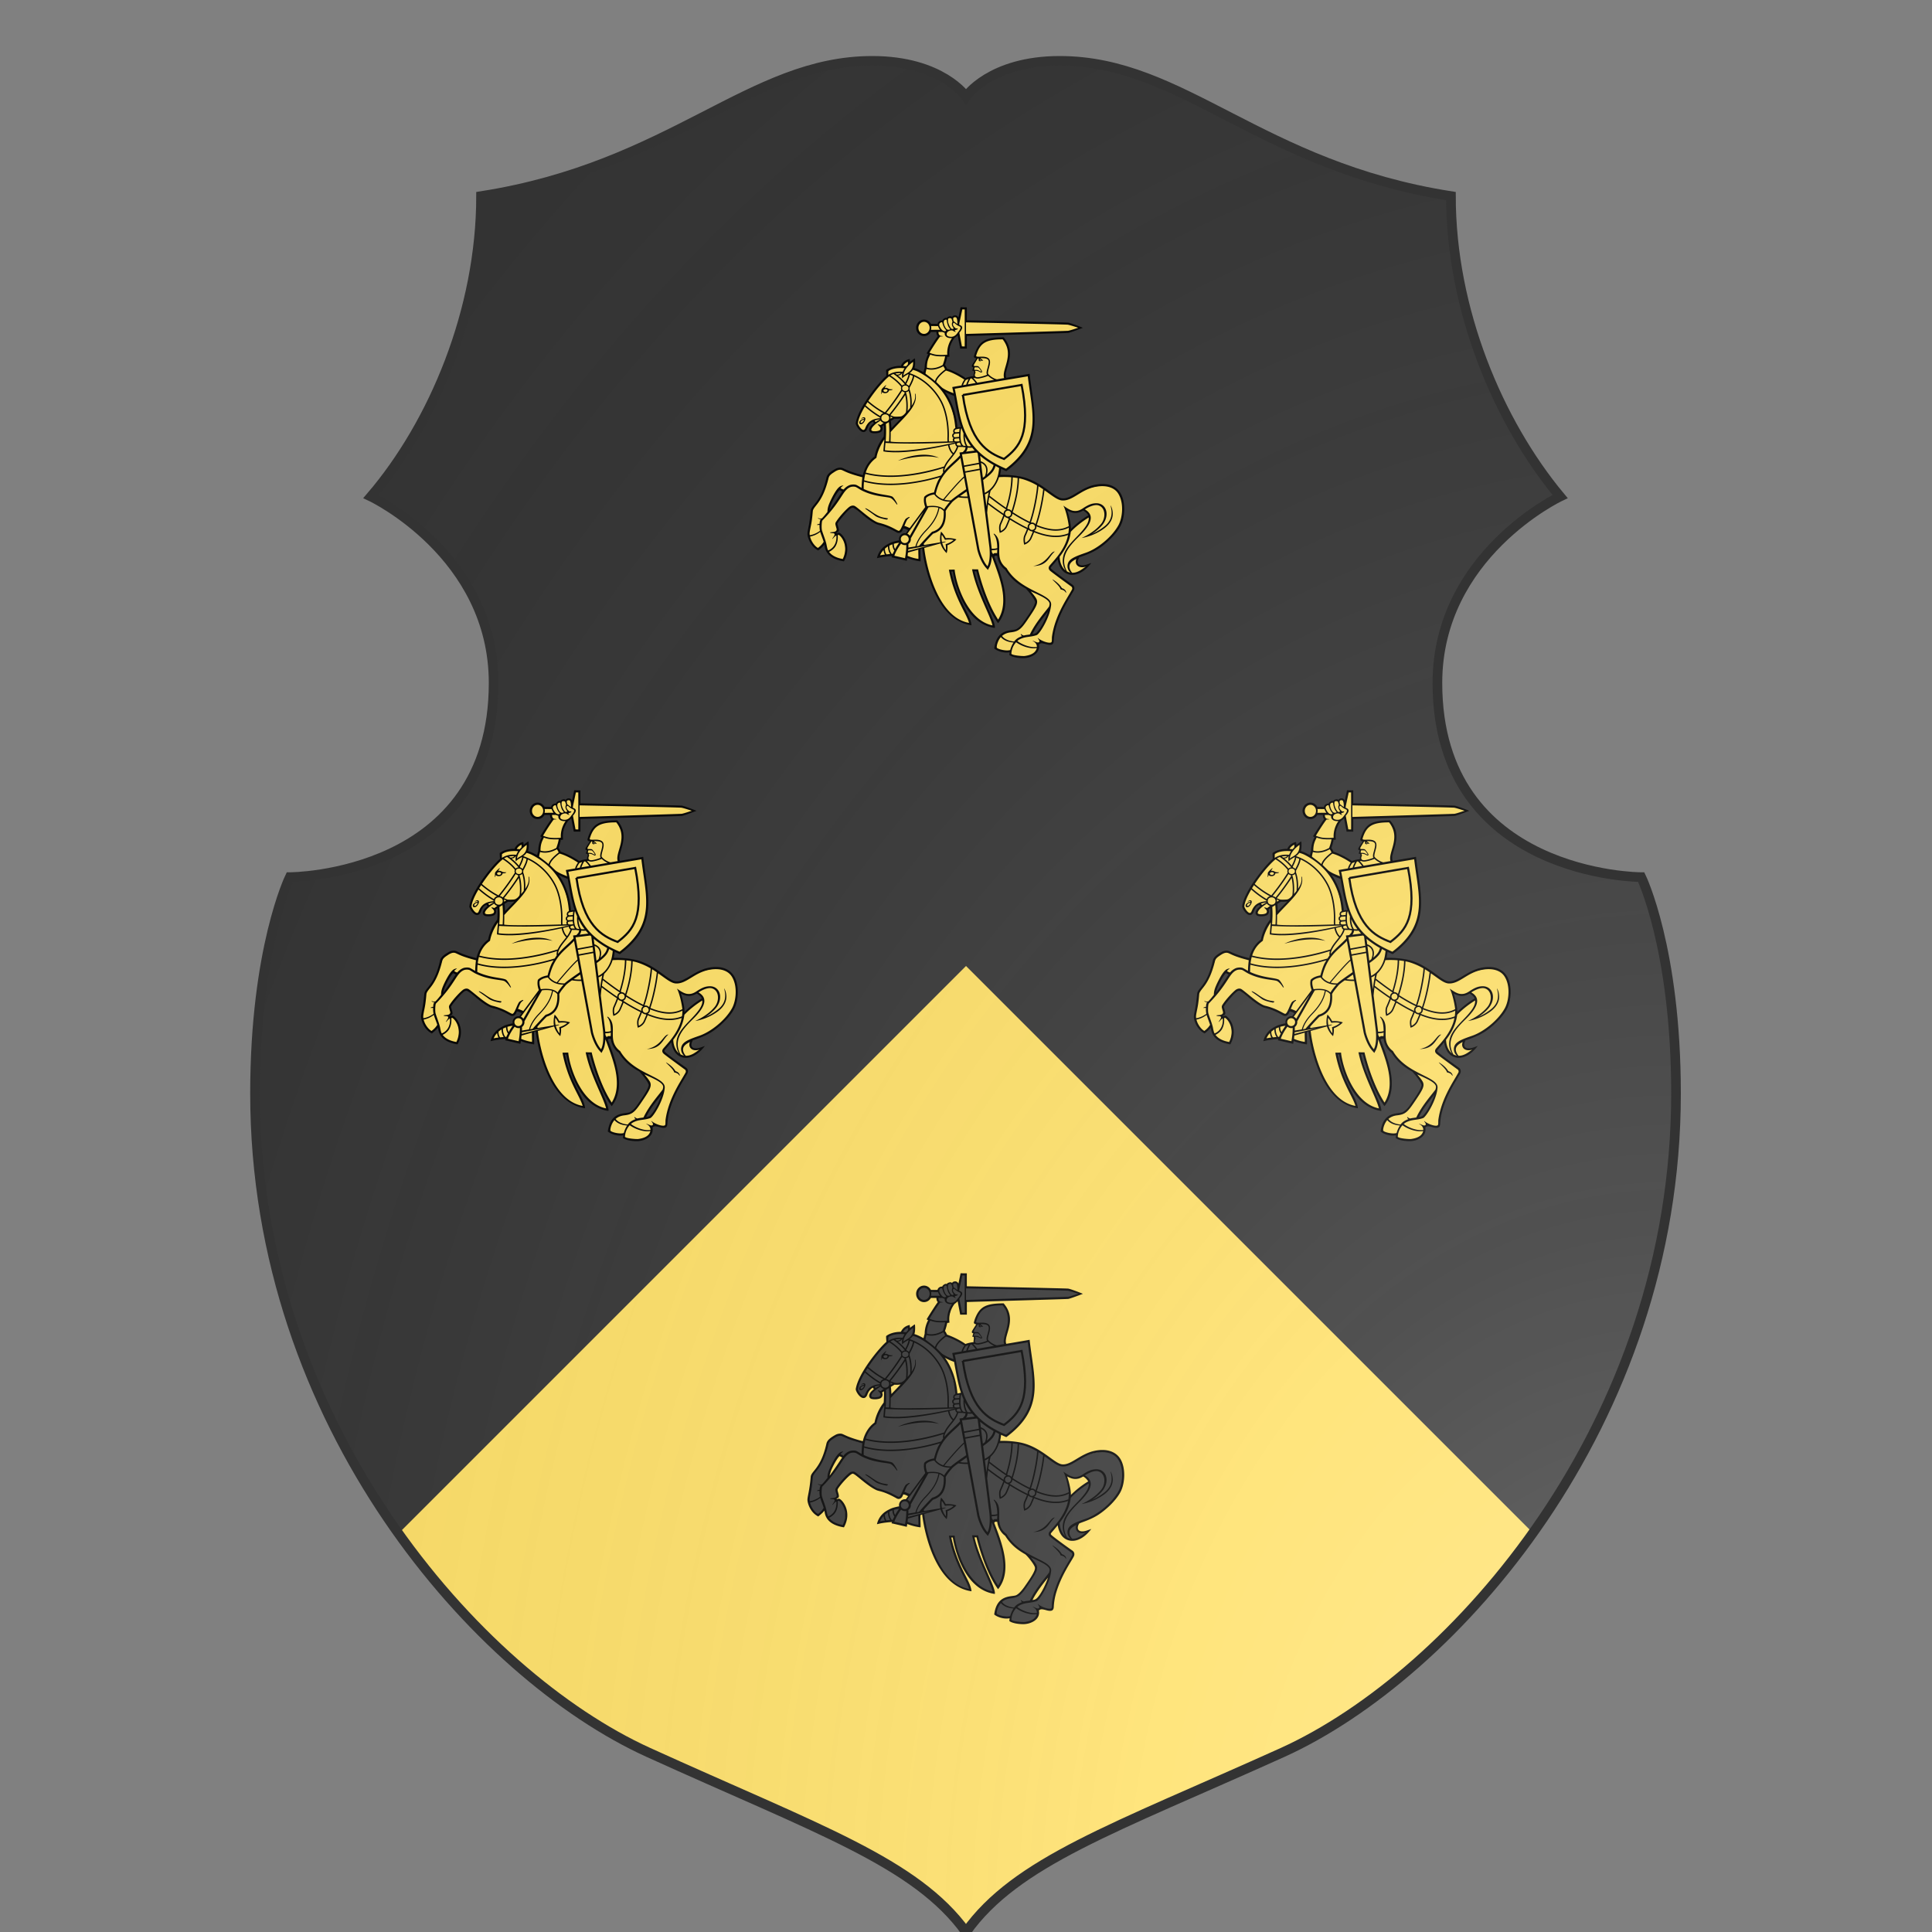 <svg id="coa953713030" width="500" height="500" viewBox="0 0 200 200" xmlns="http://www.w3.org/2000/svg" xmlns:x="http://www.w3.org/1999/xlink"><rect x="0" y="0" width="200" height="200" fill="#808080" stroke="none"/><defs><clipPath id="polish_coa953713030"><path d="m 90.3,6.3 c -12.7,0 -20.7,10.9 -40.5,14 0,11.8 -4.9,23.5 -11.4,31.1 0,0 12.7,6 12.7,19.3 C 51.1,90.8 30,90.8 30,90.8 c 0,0 -3.6,7.4 -3.6,22.4 0,34.3 23.1,60.2 40.7,68.2 17.6,8 27.7,11.4 32.9,18.6 5.2,-7.3 15.3,-10.7 32.8,-18.6 17.6,-8 40.7,-33.9 40.7,-68.2 0,-15 -3.6,-22.4 -3.6,-22.4 0,0 -21.1,0 -21.1,-20.1 0,-13.3 12.7,-19.3 12.7,-19.3 C 155.1,43.7 150.2,32.1 150.2,20.3 130.4,17.2 122.5,6.3 109.7,6.3 102.5,6.3 100,10 100,10 c 0,0 -2.5,-3.7 -9.7,-3.7 z"/></clipPath><clipPath id="divisionClip_coa953713030"><polygon points="0,200 100,100 200,200"/></clipPath><g id="cavalier_coa953713030"><path stroke="none" d="M398.59 285.51c-21.36 15.56-35.26-15.27-65.77-24.87-30.63-9.63-44.9-6.27-44.9-6.27l1.25-13.15s6.7 3.66 10.1 4.06c58.6-39.86 40.63-93.75 34.04-141.92-14.79 2.35-36.5 4.83-36.5 4.83l7.23-41.17-9.44-20.27s-23.12 1.05-30.62 6.8c-7.5 5.74-11.45 19.42-11.45 19.42l2.42 3.48-5.9 11.07 1.7 2.55.24 14.56-13.08 3.76-31.1-16.7-.12-4.89 10.76-37.17 9.45-8.92 3.97 19.06 6.51.32.53-18.06 156.66-4.3 15.26-5.69-14.05-6.6-158.14-4.77-.2-18.5-5.3.4s-3.55 16.46-4.92 21.61c-2.4-16.48-9.27-6.98-9.27-6.98l-5.67-1.04-15.92 9.74-8.62 2.55s-16.54-18.35-22.2 3.6c7.34 20.32 18.36 4.4 18.36 4.4l11.73-.9 2.07 8.57-14.48 23.59-7.54 31.87-15.85-6.3.44-13.13-7.76 7.13-.8-6.95-10.24 8.57-19.66 5.48-2.12 9.4s-33.22 33.33-46.25 69.9c.96 5.6 11.11 13.76 11.11 13.76l13.9-16.72 3.87 3.8-8.35 11s6.27 4.37 14.9.86c2.7-1.1 1.76-7.77 1.76-7.77l6.5-4.98.7 18.32s-12.43 19.1-15.62 33.3c-12.78 11-15.75 25.12-17.88 30.18-32.74-4.8-33.3-22.46-51.52-1.78-9.44 29.28-15.31 40.04-26.71 52.08 2.48 19.97-14.77 39.15 9.36 58.05 8.67-6.26 10-9.85 10.1-10.71-.03-.24.02-.27 0 0 .4 3.17 5.49 28.73 29.14 27.83.98-1.3 10-33.72-11.7-39.98 6.92-12.77-10.69-11.01 25.82-40.73 27.16 25.13 40.67 26.2 53.05 31.78 13.4 6.33 18.58 10.19 21.6-1.32 4.56-.32 9.68 4.4 9.68 4.4l-3.78 7.26s-6.27-.2-8.47 3.02c-2.35 3.45-.9 8.17-.9 8.17s-10.87-.38-19.21 5.44c-8.9 6.2-13.01 16.49-13.01 16.49l17.95-1.92 21.3 6.39 2.64-3.26 18.96 4.03.02-16.98 6.18-1.3S187 469.76 245.71 477.35c-22.4-47.76-31-79.85-31-79.85h5.44s13.68 77.1 60.95 83.78c-10.76-24.01-31.82-85.24-31.82-85.24l5.35.1s21.71 64.78 32.66 77.13c23-30.76-8.8-98.94-8.8-98.94l8.64-1.43s.5 14.36 28.02 40.26c29 22.6 44.77 26.63.58 72.51-24 4.7-29.2 11.28-32.48 26.15 2.62 6.93 22.86 7.04 22.86 7.04s-3.55 4.17 2.4 5.86c12.32 3.5 39.13 5.27 38.5-18.07 2.61-.77 3.9-3.22 3.9-3.22s6.8 3.9 17.56 3.45c10.4-72.13 34.92-70.16 31.34-85.52-.52-2.2-35.35-27.4-35.35-27.4s10.35-16.12 13.33-15.82c9.53 46.19 44.1 11.2 44.1 11.2s-20.5 6.06-16.63-8.32c3.17-11.8 63.67-16.34 69.42-72.9 5.92-58.29-54-38.72-76.1-22.62zm-366.4 21.8c-.67-14.08 15.9-34.06 15.9-34.06l7.28 2.15s-17.24 29.75-23.18 31.92zm92.08-122.04l-.25-15.75 6.45-3.6 13.09-.86zm101.25-3.03l-9.47-33.8-11.3-22.62 16.6 6.1 11.36 48.38zm111.17 311.05s17.98-28.74 27.02-37.9c-9.35 40.35-27.02 37.9-27.02 37.9zm59-157.4l-6.34-32.23s13.57 9.09 26.03.33c3.97 4.92 8.18 9.6 8.18 9.6z" transform="matrix(.16 0 0 .16 61.8 57.6)"/><path fill="#000" stroke="none" d="M470.98 279.85c-6.21-10.05-19.3-16.38-39.23-11.98-21.95 4.84-35.46 22.23-48.95 20.13-11.3-1.76-29.68-24.22-57.9-31.76-9.36-2.5-24.32-3.89-34.73-3.4.54-2.86 1.14-6.85 1.38-9.14 2.28 1.02 5.07 2.33 7.84 3.45 59.06-43.71 41.74-86.66 35.08-146.5-2.42.5-24.15 4.23-35.1 6.08-4.84-12.12 17.65-35.88-3.98-60.89-26.48.16-35.97 4.66-43.12 23.13-.38 1-1.09 3.42-1.56 5.03-.58 1.96.93 3.02 3.47 3.5-1.5 2.26-4.23 6.39-5.6 8.77-1.02 1.81-2.22 4.16 1.2 4.63-.42 1.22-1.41 4.34-1.39 4.92.02.38.07.46 1.86.44.24.17.31.89.38 1.94.07 1.27-.38 3.12-.46 3.72-.09.56-.15 1.8.1 2.3-7.36.71-12.32 2.77-12.32 2.77s-10.38-7.85-27.79-14.12c-1.15-3.03-3.03-5.42-3.03-5.42s2.4-6.49 3.3-12.06c.98-.17 2.39-.36 3.46-.57-1.87-14.13 4.6-24.14 7.66-28.17.85-.53 3.72-2.7 4.6-4L230 62.8l10.05.05-.02-18.99c17.5-.6 150.94-4.35 152.66-4.67 3.88-.73 21.97-7.7 21.97-7.7s-17.53-7.15-22.25-7.82c-3.16-.44-136.76-3.1-152.4-3.5L240 .7l-9.4-.12s-2.2 10.74-3.23 15.47c-.25-.63-1.97-3.27-4.55-3.26-4.4.01-4.91 2.4-4.95 2.55-.32-.22-1.15-1.9-4.7-.81-3.27 1-3.28 2.36-3.28 2.36s-1.67-1.27-4.69 1.01c-2.09 1.6-2.2 2.78-2.2 2.78s-2.16-.48-4.6 1.16a6.24 6.24 0 00-2.55 3.8l-9.85-.05c-.15-.23-.95-1.49-1.12-1.7a11.64 11.64 0 00-9.3-4.75c-6.55 0-11.87 5.58-11.87 12.43S169.03 44 175.58 44a11.68 11.68 0 0010.28-6.28l8.39-.02c0 1.66.09 4.37 2.05 6.24-3.06 4.09-10.01 14.76-16.75 25.84.58.52 1.35 1.09 2.23 1.54-1.38 2.16-5.22 10.45-5.22 20.28a228 228 0 00-1.73 6.58c-4.34-2.3-8.96-4.72-13.69-6.13.75-2.38 1.27-6.07 1-11.86-.14-3-.48-3-1.6-2.04-1.32 1.14-4.23 2.92-6.05 4.67.05-.85-.27-3.66-.6-4.46-4.38 1.16-9.59 3.07-13.18 10.4-8.66-.16-17.5 2.46-22.1 6.32-.26 2.47.34 6.13.27 8.79-10.12 8.32-42.56 47.39-46 71.01-.3 2.02 3.52 9.66 8.37 12.5 2.88 1.68 6.92 1.64 9.05-4.18 1.78-4.85 4.52-8.46 8.25-10.5l1.58 2.3c-3.39 2.74-5.62 4.77-6.77 8.2-.53 1.6-.56 5.54 3.55 6.53 4.62 1.1 10.4.24 12.91-1 3.37-1.67 3.52-5.25 3.43-6.22a7.72 7.72 0 00-.68-2.43c.38-.39 1.33-1.08 2.62-1.95.36 6.1.1 11.62-.3 17.03a70.57 70.57 0 00-13.8 30.06c-10.26 7.46-15.51 18.67-17.58 28-19.14-4.87-25.42-8.52-30.42-10.68-3.13-1.37-7.8-.46-10.63 1.11-7.37 4.09-12.54 7.88-13.71 13.16-8.44 38.14-22.92 41-23.69 50.23-1.8 21.65-5.13 29.86-4.85 35.11.24 4.53 4.18 18.46 16.23 24.35 4.82-3.8 7.7-6.59 9.12-8.64.17.76.4 1.53.52 2.33 2.54 16.57 18.85 21.06 29.01 22.7 13.25-23.8-2.97-42.58-7.6-43.2-1.25.24-3.14 1.07-3.36.39-.18-.58.33-.53 1.93-1.36 3.9-2.03-1.52-10.59-.43-12.99 2.06-4.53 18.32-23.53 22.63-23.58 4.16-.05 20.81 17.86 35.57 24.66 4.68 2.16 10.7 1.32 30.61 12.52 4.08 2.3 7.59-.52 8.94-3.7l.98-2.3c1.33.06 3.63.61 7.22 2.69l-3.44 4.64a8.93 8.93 0 00-10 10.65c-1.97.27-5.3 1.02-9.23 2.17-2.93.87-8 3.35-12.09 6.18a31.35 31.35 0 00-11.16 15.14 30.7 30.7 0 00-.9 3.33c.8-.16 1.62-.33 2.55-.56 6.8-1.7 15.69-2.42 20.07-2.68-.3.75-.52 1.42-.67 1.92.88.18 19.06 4.28 22.89 5.3.16-.83.45-2.17.78-4.25a82.27 82.27 0 0019.98 5.06c.31-2.65-.35-12.97-.12-18.38l2.54-.94c3.2 26.47 19.71 107.85 74.29 115.48-1.64-17.04-20.18-34.53-30.45-80.92a34.9 34.9 0 012.26.07s11.08 77.48 63.26 84.87c2.06-9.65-23.51-51.7-30.5-85.16 1.32-.02 2.9.05 2.9.05s11.42 49.55 32.48 77.97c22.66-27.85 5.3-70.67-5.78-99.94.48-.58 1.1-1.23 1.62-1.62.3-.01 2.58.24 2.95.23.23 4 2.91 14.51 11.85 20.93 9.04 14.14 18.71 21.32 30.43 27.98 2.9 2.26 13.24 14.8 14.41 19.75 1.13 4.75-7.94 17.84-16.15 29.53-3.45 4.92-7.68 9.84-11.74 12-6.15 3.28-29.36-2.41-33.4 29.15 3.26 3.1 13.3 7.5 23.2 5.77a87.2 87.2 0 01-.52 3.97c3.14 2.87 11.96 4.79 20.65 4.87 11.43.11 26.74-6.86 23.86-20.7 2.56-1.5 2.6-2.71 11.5-.22 8.69 2.42 10.66-.51 10.93-4.98a90.77 90.77 0 014.17-23.15c7.45-24.1 20.3-42.55 25.72-52.32 2.25-4.06.71-7.53-1.76-9.25-7.39-5.13-25.36-18.04-31.15-23.1-1.8-1.57-2-2.2-.27-4.21 2.55-2.98 6.88-8 9.22-10.92.68 5.33 2.82 10.85 5.01 14.19 8.18 12.48 27.66 14.83 45.54-8.61-2.16.76-3.9 1.45-6.71 2.35-13.07 4.21-16.36-2.74-11.46-10.7 7.6-2.93 18.64-6.34 29.35-13.38 9.72-6.39 24.98-19.62 32.49-33.41 7.2-13.25 8.38-36.74 0-50.32zM175.58 40.62c-4.66 0-8.43-4.05-8.43-9.05 0-5 3.77-9.05 8.43-9.05 4.65 0 8.43 4.05 8.43 9.05 0 5-3.78 9.05-8.43 9.05zm172.15 229.22c3.04 1.83 5.48 3.48 7.12 4.64-.77 7.61-2.83 20.66-6.51 35.62a207.2 207.2 0 01-4.98 17 6.68 6.68 0 00-5.25-2.64c-.35 0-.7.04-1.03.1l-.63-.3a199.88 199.88 0 004.72-16.24c4.17-17.07 6.04-31.2 6.44-36.28l.12-1.9zm43.35 36.46c8.25 4.74 15.1 5.03 22.5.9.42-.24 1.15-.52 1.57-.83a20.64 20.64 0 017.5 7.36 141.52 141.52 0 00-26.08 20.34c.26-7.45-2.8-19.15-5.49-27.77zm-239.05 50.47a8.9 8.9 0 003.69-8.47l26.42-46.63c3.52-.7 11.31-.68 15.08.51-2.5 13.94-10.4 24.57-20.16 34.66-6.22 6.44-12.12 14.61-14.46 23.57l-10.57 1.72a47 47 0 000-5.36zm26.18-18.82c9.77-10.1 17.89-20.95 20.52-35.21a16.48 16.48 0 016.47 4.46c.6 11.38-.86 26.67-17.25 31.07-1.66.84-19.8 21-19.92 21.25l-3.7.6c2.35-8.28 7.93-16.02 13.88-22.17zm2.14-38.02s-3-7.83-1.59-12.5c4.19-4.44 12.3-5.18 12.3-5.18s6.62 11.04 23.54 10.76c-2.65 3.03-7.17 8.73-8.94 11.88-7.56-8.06-25.3-4.96-25.3-4.96zm-62.14-122.67l-.05-1.07c1.43-.91 3-1.88 4.52-2.82l.23 2.33c1.03 12.2.16 25.31.1 26.85-.11.09-4.44-.15-5.15-.18.5-7.14 1.05-15.85.35-25.11zm24.3-71.23c.02.7.33 1.67.53 1.38 1.8-2.49 5.2-4.09 8.62-6.22l.64.21c-.39 2.98-2.2 7.44-4.87 12.59a81.99 81.99 0 00-11.14-10.72 8.5 8.5 0 003.14-.69 6.34 6.34 0 002.94-2.82l.46.02c-.55 2.12-.4 3.88-.32 6.25zm68.41 96.48c-30.17.82-73.2 2.06-85.69.22-.03-1.32.26-7.5.17-14.45l.24-.23c17.53-19.78 41.4-38.54 37.17-56.63-.25-1.01-1.12-1.41-.85.04.62 3.53.95 8.64-5.09 17.52.15-1.4.23-3.04.23-4.87-.01-6.02-.88-13.8-3.29-20.04a6.17 6.17 0 00.11-2.57c3.73-6.67 6.37-12.6 6.88-16.8 16.31 7.54 30.77 21.48 39.58 38.23 7.1 13.45 10.5 32.83 10.5 49.47 0 1.49-.03 2.95-.08 4.39a45.3 45.3 0 00.12 5.72zm-86.01-37.65c.73.28 2.23.94 3.5 1.45l-3.27 2.05a8.83 8.83 0 00-.23-3.5zm23.34-36.52a6.83 6.83 0 004.18-1.84c1.8 5.57 2.56 12.34 2.54 17.6a81.4 81.4 0 01-.28 7.88 87.76 87.76 0 01-3.89 4.69c.2-2.08.33-4.56.33-7.3-.02-6.7-.72-14.71-2.88-21.03zm-5.56-5.84c.01-5.47 9.5-5.47 9.5 0 0 5.48-9.49 5.48-9.5 0zm4.56 10.03a75.62 75.62 0 011.75 16.84c0 3.5-.21 6.62-.52 8.81-1.09 2.76-4.95 5.7-6.69 6.36-1.48.56-6.67 1.07-11.45.53h-.02a52.48 52.48 0 01-5.34-2.1c6-7.2 14.54-18.54 21.7-29.55l.57-.9zm-6.79 35.32a2739.8 2739.8 0 00-13.9 14.42c-.03-.42-.44-7.52-.84-10.76 3.06-1.86 5.43-3.26 5.43-3.26 1.8.13 7.31.2 9.31-.4zm12.4-48.84a6.52 6.52 0 00-3.14-2.11l-.82-1.11c2.84-5.36 4.84-10.11 5.42-13.73 1.49.52 2.97 1.07 4.43 1.7-.12 3.25-2.4 8.78-5.9 15.25zm-18.4-17.17a85.93 85.93 0 00-2-1.48 28.6 28.6 0 018.06-.74c-1.12 1.6-3.33 2.5-6.06 2.22zm1.81 4.16a76.95 76.95 0 0110.57 10.64 6.92 6.92 0 00-4.31 1.81c-6.48-8.07-14.76-13.6-17.47-15.3a19.29 19.29 0 014.58-2.16c1.12.76 3.6 2.48 6.63 5.01zm6.31 20.6a6.7 6.7 0 003.4 1.64c.17.5.35 1 .51 1.53l-1.6 2.5a330.57 330.57 0 01-21.76 29.66 8.08 8.08 0 00-4.48-2.16c6-7.2 14.44-18.47 21.63-29.54.8-1.22 1.55-2.43 2.3-3.63zm80.47 77.25l.1.04h.01s.03.02-.01 0c-.68.16-71.56 17.1-106.43 11.75 0-1.3.73-9.53.93-10.96 26.56 1.65 66.22 1.19 105.4-.83zm12.57-2.4a28.76 28.76 0 002.16 6.54l.55 1.28c-.7-.06-1.41-.14-2.11-.23-.95-.13-1.63-.13-2.26-.87-.5-.59-.93-1.22-1.29-1.89a15.49 15.49 0 01-1.45-4.2c-.8-3.77-.87-7.68-.68-11.52.14-2.63.22-5.78 1.25-8.3.89 2.44 1.96 5.2 3.25 8.13a41.6 41.6 0 00.58 11.07zm.15 37.2l-3.08-16.79 22.2-2.75 1.44 1.4 1.75 14.04zm22.58-1.98l.84 6.77-21.81 4.01-1.23-6.7zM238.6 217.9l1.08-1.23a18.2 18.2 0 001.63-4.93 31 31 0 006.74.07l.28.34c.9 1.12 1.8 2.2 2.78 3.3l.8.79zm6.7-8.14c-1.08.02-2.16 0-3.23-.09-1.14-.08-1.24-.43-1.77-1.41a25.9 25.9 0 01-1.9-4.5 36.57 36.57 0 01-1.42-9.2 84.71 84.71 0 009.35 15.16c-.34.02-.68.04-1.03.04zm-19.65-4.82c.4-.29 2.65-.67 3.92-.78.06.2.1.43.17.63a14.53 14.53 0 001.8 3.73l.09.12-2.35-.01c-2.08 0-2.72-.05-3.2-.26-.72-.3-1.13-.96-1.21-1.92-.05-.57.3-1.16.78-1.5zm-3.07-2.61c-.47-.15-1.61-.65-1.61-2.08 0-1.05.7-1.85 1.79-2.03 2.12-.22 4.63-.36 5.72-.4.1 1.48.3 2.96.6 4.4-.9.07-2.04.23-2.94.25-.98.02-2.8.1-3.56-.14zm3.28-20.83c-1.16-13.65-4.36-25.77-8.28-34.97-2.77-6.52-6.79-14.27-10.74-19.07 3.71 2.58 11 5.37 13.97 6.43 2.66 14.82 5.6 32.05 10.15 46.05l.22.62c-1.48.19-3.44.5-5.32.94zm3.32 1.66c-.2.95-.26 2.07-.33 2.56a48.6 48.6 0 00-.3 2.59c-1.38.06-4.18.32-4.68.36-1.09.1-2.05-.36-2.26-1.2a3.3 3.3 0 01.48-2.25c.32-.44 1.19-.89 3.04-1.3 1.67-.36 2.84-.59 4.05-.76zm-6.66 7.76c.83-.15 4.03-.41 5.89-.48a65.9 65.9 0 00-.04 5.23c-1.6.1-4.24.38-6.17.45-.88.06-2.13-.6-2.15-2.43-.03-1.94 2.05-2.7 2.47-2.77zm.14 14.73c-.04.24-.05.49-.03.74a4.95 4.95 0 002.27 3.75l.17.1-.04.1a35.33 35.33 0 01-4.58 8.94l-.54.74c-3.41-3.2-5.2-7.86-6.12-12.27 4.14-.94 7.22-1.69 8.87-2.1zm.86 12.74a32.9 32.9 0 003.6-7.68v-.05c.5.03 1.06.05 1.7.05h4.74l.15.05c1.44.33 2.92.38 4.38.5a16.2 16.2 0 01-1.02 3.7l-3.08 3.52-1.7.21-3.35.42.6 3.33.18.93-1 1.15c-6.2 6.67-15.2 13.75-22.42 22.17-.3-3.37 3.14-9.55 6.36-13.93 3.66-5 7.74-9.27 10.86-14.37zm5.8 10.09l1.1-1.26 5.14 28.03c-9.58 8.46-27.38 29.78-31.08 34.26a24.1 24.1 0 01-11.3-7.74c6.94-31.45 23.59-40.09 36.14-53.3zm-23.2 61.54c2-2.4 6.43-7.7 11.57-13.58 6.1-7 13.21-14.8 18.2-19.35l3.16 17.22-.88.6c-9.2 6.4-18.01 12.51-22.08 16.24-2.05.15-5.82.03-9.97-1.13zm32.73-11.56l.85-.6 1.38 7.51c-3.66.14-7.49 0-11.37-.61 2.44-1.63 6.34-4.46 9.14-6.3zm-1.09-28.91l21.7-3.99 14.47 115.91s2.35 19.02-2.88 28.81c-8.3-9.29-12.18-25.5-12.18-25.5zm26.81 10.97c6.2-4.45 11.24-8.4 14.6-12.79a27.41 27.41 0 004.03-8.3c1.08.57 4.92 2.7 5.4 2.92a67.8 67.8 0 01-1.5 9.95c-2.33 10.23-8.45 21.7-20.14 27.54l-2.41-19.35.02.03zm-.43-3.5l-.02.02-2.78-22.29.9.37a12.5 12.5 0 014.56 3.61c3.45 4.55 2.45 11.01.45 16-1.1.84-2.15 1.61-3.1 2.29zm13.9-13.31c-1.79 3.06-4.82 6.1-7.93 8.73 1.26-4.16 1.66-8.66-.21-12.66-1.7-3.63-5.07-6.22-8.86-7.4l-1.04-8.33.05.04a139.2 139.2 0 0020.2 13.9 26.4 26.4 0 01-2.21 5.72zm-10.8 38.37c2.02-.76 3.9-1.82 5.66-3.07a196.67 196.67 0 00-3.4 21.17zm6.43 4.28c2.68 2.05 9.37 7.16 13.52 10.16 3.66 2.66 7.77 5.55 12.12 8.5a6.75 6.75 0 00-3.95 6.03l.02.32a492.77 492.77 0 01-23.08-16.65c.41-2.86.88-5.7 1.37-8.36zm23.01 28.57a6.78 6.78 0 004.23 2.65l2.2 1.4a235.2 235.2 0 01-4.61 11.04c-1.46 3.25-4.51 5.83-7.38 7.19-.76-4.34-.55-7.74.63-10.36a227.3 227.3 0 004.93-11.92zm5.32.62a4.59 4.59 0 01-4.5-4.5c0-2.43 2.07-4.51 4.5-4.51s4.5 2.08 4.5 4.5a4.57 4.57 0 01-4.5 4.51zm6.63-4.4a273.7 273.7 0 0015.3 9.09c3.62 1.98 7.1 3.77 10.48 5.4a6.7 6.7 0 00-2.93 5.46c0 .5.07 1 .18 1.49-3.66-1.76-7.42-3.7-11.3-5.81a283.7 283.7 0 01-16.04-9.54 6.76 6.76 0 004.31-6.1zm23.77 24.14l1.11.52a6.64 6.64 0 004.26 1.9c.48.22.96.4 1.45.6a247.04 247.04 0 01-3.98 9.46c-1.46 3.25-4.51 5.83-7.38 7.19-.76-4.34-.55-7.74.63-10.37 1.39-3.1 2.68-6.2 3.9-9.3zm5.71.32a4.58 4.58 0 01-4.5-4.51c0-2.43 2.07-4.5 4.5-4.5s4.51 2.07 4.51 4.5-2.08 4.5-4.5 4.5zm6.64-4.51c0-.31-.03-.61-.07-.91 10.89 4.36 20.53 6.63 29.14 6.6 7.06 0 13.47-1.47 19.64-4.52.03 2.9-.28 5.84-.71 8.47a51.19 51.19 0 01-18.87 3.51h-.06c-10.09-.01-20.8-2.6-32.52-7.37a6.74 6.74 0 003.45-5.78zm-19.01-71.36a99.52 99.52 0 0119.92 8.89c-.02.72-.07 1.7-.17 2.94-.48 5.97-2.5 20.02-6.39 35.95a193.5 193.5 0 01-4.59 15.8c-3.08-1.5-6.26-3.14-9.55-4.95a274.75 274.75 0 01-15.94-9.5c7.8-23.47 9.39-41.45 9.56-50.91 2.43.47 4.83 1.06 7.16 1.78zm-9.29-2.18c-.12 8.56-1.5 26.23-9.11 49.62a6.7 6.7 0 00-5.11-2.76l-1.52-1.02c6.91-21.77 8.26-38.87 8.38-46.82 2.4.23 4.88.55 7.36.98zm-9.57-1.18c-.03 7.56-1.08 23.8-8 45.78a468.71 468.71 0 01-10.44-7.36 786.26 786.26 0 01-14.31-10.8 119 119 0 011.69-7.36c6.93-6.33 11.32-15.53 12.52-20.42 1.69-.15 9.34-.58 18.54.16zm24.82-151.9c2.12 17.82 5.14 34.15 6.5 49.47 2.9 32.88-1.81 61.12-39.28 89.52-45.78-19.27-60.36-45.5-67.93-74.72-3.78-14.61-5.82-29.97-9.12-45.58 2.65-.45 30.2-5.2 57.06-9.76 25.64-4.34 50.66-8.51 52.77-8.92zm-77.5-31.7c5.55-17.77 13.78-23.94 39.73-23.86 18.53 23.2-2.02 44.99 2.16 58.2L285.27 109c-1.67-.34-3.5-1.1-4.84-1.77-4.84-2.44-8.17-5.87-8.56-6.85-.94-8.74 12.62-26.31-10.81-25.45-6.99.26-7.4-.27-6.85-2.15zm-3.15 13.64a198.9 198.9 0 015.44-8.84l.37-.02c.27.2.65.45 1.17.68-.35.9-.54 2.7.72 3.3 1.27.6 2.5 0 3.27-.81 1.33.2 2.6.5 2.54.26-.1-.34-1.95-2.17-2.9-2.76-.5-.3-1.27-.88-1.58-1.09 15.18-.43 13.75 4.3 11.58 12.91-1.1 4.38-3.01 9.27-1.23 12.08-5.6 2.23-10.38 3.4-13.58 3.67-3.94.34-6.08-1.93-4.02-6.12.51-1.04-.02-1.85-.24-2.57-.25-.85.07-.97.42-.96 3.05.08 4.06.38 6.96 2.01 1.32.75 2.18.68 2.72.2.27-.24.4-1.29-.32-2.5a41.89 41.89 0 00-4.13-5.56 3.38 3.38 0 00-1.98-1.2c-.56-.07-4.23.03-5.1-.19-.7-.17-.82-1.23-.1-2.5zm8.85-6.54c0-.47.3-.84.68-.84.37 0 .67.37.67.84 0 .46-.3.84-.67.84-.37 0-.68-.38-.68-.84zm-8.7 13.32c.37-1.83.62-1.97.9-2.17.28-.2 4.12-.02 4.77.04.37.03.71.4 1.05.76a22.11 22.11 0 013.58 4.68c.44.93.02 1.06-.53.83-.96-.4-3.29-1.88-4.53-2.25-.5-.15-2.14-.3-3.74-.34-1.61-.04-1.8-.12-1.5-1.55zm1.18 13.87c1.25.67 3.06 1.04 5.4.74a63.34 63.34 0 0014.2-4.03 33 33 0 009 6.03l-25.3 4.35a53.67 53.67 0 00-5.88-6.94c.91-.09 1.8-.15 2.58-.15zm-6.78.78l1.43-.26a37.2 37.2 0 014.68 4.87c.63.77 1.18 1.5 1.63 2.1l-11.9 2.04c.33-.99.83-2.33 1.45-3.66.8-1.79 1.78-3.68 2.7-5.09zm-7.22 2.27a56.1 56.1 0 014.28-1.51 49 49 0 00-1.72 3.46 32.84 32.84 0 00-1.83 4.93l-4.81.82a23.83 23.83 0 012.38-5.06 48.17 48.17 0 011.7-2.64zM208.6 95.84c10.47 2.82 22.5 10.1 27.66 13.61-1.42 2.1-3.64 5.7-4.24 8.76l-13.97 2.4L220 130c-3.38-1.53-9.85-3.53-16.58-7.97-1.25-.85-6.6-6.3-9.45-9 .57-3.59 4.15-8.05 7.89-11.55a74 74 0 016.75-5.65zm30.16-72.52s150.2 3 153.22 3.5c3.52.58 15.63 4.57 15.63 4.57s-12.28 4.22-15.27 4.57c-2.85.33-153.58 4.73-153.58 4.73zm-9.83.4L233.2 3.8l3.6.05.03 55.78-4.2-.03-3.9-20.68c7.02-8.27 4.31-10.27-.23-12.06.06-.8.39-2.43.43-3.14zm-8.12-7.96a4.82 4.82 0 012.8 0c2.1.88 2.27 7.49 2.14 10-1.94-1.17-4.97-4-5.6-4.06-.34-1.83-1.59-5.11.66-5.94zm-.14 8.21c1.16.01 2.34 2.9 8.77 5.58 1.92.8 1.45 3.64-2.82 8.7-.81.98-3.98 6.98-10.5 6.78-9.56-.3-6.44-6.94-3.98-8.23 5.35-2.81 7.4-.7 8.24-.08.57.37 1.1.51 1.55.67 1.13.38 2.15.18 1.02-.4-1.26-.66-1.54-1.8.16-2.28 1-.28 1.91-.57 2.4-.84.63-.35 1.08-1 .64-1.35-.45-.35-2.33.14-2.91-.3-6.1-4.69-4.03-8.26-2.57-8.25zm-8.83-5.56c.47-2 4.72-2.22 5.34 0 .6 1.5 1.1 3.55 1.24 4.39-1.17 1.5-1.54 5.07 1.1 8.2 1.2 1.76-.08 2.22-1.4 2.27-.82.02-1.93-.92-2.92-2.4-2.13-3.23-4.28-8.5-3.36-12.46zm-2.2 1.17c1.31 9.55 3.54 11.45 4.88 13.24 1.5 1.5-2.77 2.18-4.46.96-2.3-1.67-4.86-7.27-4.86-10.58 0-3.8 3.52-4.62 4.44-3.62zm-6.6 3.75c1.73 7.86 5.07 10.93 5.07 10.93s2.27 1.96-1.36 2.35c-1.15.12-4.54-.83-7.59-7.14-2.24-4.65 1.9-7.04 3.89-6.14zm-16.96 11.18c.17-.81.4-2.07.4-2.94 0-.95-.12-1.87-.33-2.76h.62l9.91.04c.3 1.36 1.88 4.1 2.87 5.6zm13.64 10.2s2.05-.17 3.38-.32c3.38-.38-1.87-.53-3.02-1.1-1.51-.74-2.98-2.38-2.7-5.6l5.61-.02a16.4 16.4 0 003.79 1.32c-.62 3.82 1.87 8.1 9.6 8.04.3 0 1.04 0 1.33-.02-2.25 2.9-7.89 12.33-7.19 24.97a82.74 82.74 0 01-15.42.07c-3.97-.33-9.48-2.14-11.3-3.15 11-18.1 15.92-24.18 15.92-24.18zm-15.06 27.73l.34-.68a40.8 40.8 0 009.9 2.4 86.05 86.05 0 0012.4.2l-.04.2c-.58 4.61-2.74 10.66-3.55 12.8-7.07 4-12.97 5-17.15 5a22.4 22.4 0 01-5.15-.56 14.39 14.39 0 01-1.51-.44c.1-10.07 2.46-14.08 4.76-18.92zm-5.31 20.98c1.03.36 3.53 1.07 7.2 1.07h.03c4.49 0 10.7-1.09 17.98-5.16a19.13 19.13 0 012.69 4.86 77.58 77.58 0 00-6.87 5.76c-3.52 3.38-7.16 7.5-8.29 11.72-4.53-4.01-8.9-7.18-14.18-11.13-.12-1.1.81-4.8 1.44-7.12zm-10.82 5.12c19.63 10.52 40.86 28.24 50.39 61.24 1.53 5.31 2.93 13.25 3.8 22.64-1.1.43-1.65.86-2.18 1.48a5.27 5.27 0 00-.92 4.4 3 3 0 00.85 1.5s-2.49.93-2.5 3.8c-.01 1.86.64 2.91 2.12 3.76-.73.41-1.35 1.74-1.26 2.82.07.78.33 1.58.76 2.1l-6.55.18a45.51 45.51 0 01-.12-5.6c.06-1.46.08-2.95.08-4.46 0-16.93-3.4-36.53-10.73-50.46-10.42-19.76-28.4-35.68-48.35-42.25a20.16 20.16 0 004.94-4.92 40.8 40.8 0 019.67 3.77zm-9.43-15.8c.78 15.2-10.07 16.47-14.53 20.66.7-9.36 9.05-16.61 14.53-20.66zm-7.74-.17c.13 1.05.08 2.64-.23 4.2a50.3 50.3 0 00-2.5 2.58c-1.5-.19-2.97-.32-4.42-.4 1.69-3.52 5.45-5.84 7.15-6.38zM122.14 96.6c4.92-3.73 13.97-5.28 24.16-4.33a37.02 37.02 0 00-2.84 5.48c-8.02-.96-15.52.57-21.54 4.53-.08-.97-.07-5.36.22-5.68zm-21.23 32.1c6.75-8.96 14.98-18.11 20.66-22.98.54-.47 1.06-.88 1.58-1.27.2.12.98.59 2.18 1.4 3.54 2.35 10.55 7.53 15.96 14.45a5.95 5.95 0 000 4.37 330.6 330.6 0 01-24.56 34.07 119.33 119.33 0 01-15.89-9.95c-4.75-3.5-8.08-6.39-9.04-7.23 2.76-4.17 5.8-8.48 9.1-12.86zm-10.3 14.66c2.39 2.08 12.29 10.49 23.97 16.68a7.23 7.23 0 00-4.8 4.27c-3.7-2.12-7.23-4.45-10.32-6.7a147.76 147.76 0 01-11.8-9.54c.93-1.54 1.93-3.12 2.96-4.71zm18.9 26.22c-1.64.6-4.58 2.17-6.7 3.71l-1.52-2.14a28.76 28.76 0 018.17-1.8zM86.8 183.2c-3.15 6.8-10.9-6.16-10.68-8.08.71-6.34 4.5-15.15 10.43-25.18 2.44 2.2 11.72 10.36 22.74 16.56-.02.24-.03.48-.03.73l.01.27c-1.97.09-5.74.77-7.47 1.24-10.96 2.97-13.41 11.05-15 14.46zm23.52-5.37c-1.33-.53-3.24-1.1-4.24-.95-1.35.19 7.18 4.79 2.78 8.73-1.76 1.58-12.48 2.77-12.56-.45-.1-4.19 7.6-10.36 13.93-14.09a7.44 7.44 0 004.63 3.42 41.68 41.68 0 01-4.54 3.34zm1.07-10.6c.01-7.35 11.71-7.35 11.71 0-.01 7.35-11.7 7.35-11.71 0zm-7.41 59.82c1.23-7.46 5.15-17.95 12.03-27.79-.58 6.19-1.28 12.14-1.55 18.18 27.58 4.9 74.92-4.24 97.24-9.22.98 4.76 2.96 9.9 6.95 13.51-2.62 3.44-5.56 6.82-7.98 10.16a45.3 45.3 0 00-4.82 8.14c-10.62 3.4-40.31 11.96-70.81 13.45-3.27.15-6.56.24-9.87.24-12.48 0-25.2-1.25-37.27-4.4 3.57-11.32 9.78-17.7 16.08-22.27zM87.3 251.36c12.31 3.22 25.23 4.5 37.87 4.5 3.35 0 6.68-.1 9.97-.26 31.88-1.56 60.22-10 69.8-13.14-.71 2.25-1.03 4.54-.56 6.64-.76.99-1.89 2.7-3.02 4.52-11.53 3.59-37.52 10.7-66.32 12.1-3.27.16-6.56.25-9.88.25-13.3 0-26.9-1.4-39.68-5.04.42-3.52 1.04-6.7 1.82-9.57zM6.6 322.5c1.17-7.88 1.59-15.52 1.87-16.33 2.76-8.04 14.35-12.21 23.16-47.16.47-1.86.78-3.12 1.61-4.35 1.72-2.57 4.56-4.36 7.84-6.49 5.04-3.27 8.36-3.73 11.39-2.44 2.24.96 4.91 2.38 9.1 4.04 4.71 1.87 13.02 4.45 21.28 6.58-.7 4.81-1.12 11.75-1.23 16-2.2-1.23-6.68-4.02-8.04-4.48-3.68-1.25-8.43-.25-9.68.2a21.88 21.88 0 00-9.33 6.84c-.71-.27-2.76-.95-4.23-2.06-.82-.62 3.34-3.6 3.88-4.18.19-.2-1.74.12-3.9.95-1.66.64-3.48 2.4-4.65 3.75-5.4 6.23-13.1 22.13-14.4 27.61-.9 3.07-.94 6.04-1 7.53-2.57 3.01-5.46 7.01-8.6 9.85-.73.1-2.77.2-3.58-.02-.8-.23-1.57-.79-1.87-.74-.79.28 1.2 1.4 1.96 1.67.36.12 2 .27 2.46.34l-.64.48c-1.02.88-1.42 3.4-1.5 6.4a6.4 6.4 0 00-2.9.64c-.67.29-2.3 1.04.13.95.8-.03 1.72-.13 2.66.04-.24 3.6.23 6.43.57 8.88-6.94 5.1-13.55 6.32-15.18 6.52-1.23-3.47 1.41-11.47 2.82-21.02zm45.84-44.8c-4.95 7.47-11.57 17.77-18.88 27.44.3-1.94 1.11-3.91 1.48-5.33 1.14-4.35 6.58-14.93 10.04-19.92.83-1.19 3.18-4.5 3.77-4.03.64.42 1.87 1.1 3.59 1.83zM16.1 362.67c-4.2-1.73-10.25-9.48-11.98-17.03a45.3 45.3 0 006.15-1.83 35.2 35.2 0 009.12-5.25c.44 1.98 4.9 13.34 5.2 14.98-1.87 3.1-4.33 5.94-8.5 9.13zm29.57-19.26c.24-.02 1.3-.27 1.68-.37 3.48 1.86 15.67 16.34 5.99 36.29-8.19-1.4-16.16-4.58-20.6-10.75 3.82-1.83 7.48-4.92 9.31-7.8 4.04-6.33 4.06-13.95 3.62-17.37zm100.35-13.86c3.82-9.12 3.75-9.27 7.28-12.16 1.86-1.52.16-2.29-4.8 1.2-3.14 2.21-7.53 18.87-11.03 18.35-2.84-.42-12.18-7.88-29.97-12.13-9.7-2.33-29.44-21.11-35.77-25.02-.85-.52-3.56-1.74-7.5.43-3.35 1.84-14.82 13.78-20.2 21.96-.88 1.34-2.21 2.9-1.72 5.38.52 2.57 1.64 5.74 1.78 6.87.15 1.26 0 4.06-6.45 4.47-4.44.28-4.81.8-.84 1.5 2.05.35 4.12-.36 4.26 2.2.08 1.61-5.28 8.05-2.81 6.24.8-.59 2.55-3.55 5.41-4.88.54 4.35.24 17.3-12.27 22.5-1.52-2.26-2.27-8.13-2.87-10.39-1.78-6.73-3.92-11.7-6.31-19.16-1.25-3.9-.56-14.46.41-15.45 29.47-30.17 30-44.7 41.53-50.05 2.97-1.38 7.35-1.09 9.15-.27 1.63.75 5.56 3.5 8.22 4.87 20.72 10.6 40.65 9.19 44.74 12.05 4.63 3.23 6.82 7.52 8.17 8.85 3.77 3.72-3.82-10.2-6.78-11.54-6.34-2.87-23.74-2.6-42.82-11.39-.06-3.96.09-7.58.4-10.92 12.92 3.64 26.58 5.03 39.91 5.03 3.36 0 6.68-.09 9.98-.25 27.28-1.34 51.96-7.71 64.52-11.49a319.92 319.92 0 00-2.47 4.15c-2.71 5.29-4.7 11.68-6.63 18.73-3.4.41-10.79 2.3-14.6 6.6-1.6 6.53.6 12.93 1.47 15.34l-23.37 31.55c-1.69-.65-6.01-2.74-8.02-3.17zm28.76-21.22l-20.51 36.03c-.13-.14-.99-1.08-1.12-1.2a9 9 0 00-2.65-1.83zm-43.04 47.71c2.6-.72 5.8-1.04 6.35-1.1a71.37 71.37 0 00-6 9.49 13.99 13.99 0 01-1.66-4.38 31.3 31.3 0 01-.3-3.52c.52-.17 1.06-.34 1.6-.49zm-22.28 17.76a27.71 27.71 0 015.24-7.98c.17 2.39.87 4.73 2.04 6.82-2.41.3-4.9.68-7.28 1.16zm9.6-1.43a13.86 13.86 0 01-2.24-8.61 33.12 33.12 0 014.51-3.3v.16c0 3.97 1.14 7.9 3.26 11.24-1.66.13-3.54.3-5.53.5zm9.46-.81l-1.47.14c-.31-.44-.63-.88-.9-1.33a18.6 18.6 0 01-2.33-6.08 17.79 17.79 0 01-.32-5.07l.4-.21c.5-.25 2.08-.99 4.13-1.75 0 3.32 1.02 6.62 2.93 9.33a139.11 139.11 0 00-2.44 4.97zm18.48 6.59s-10.5-2.46-16.04-3.69c2.15-6.76 7.66-15.02 10.11-18.18a8.9 8.9 0 007.8 1.92c.26 9.28-1.87 19.95-1.87 19.95zm-.14-22.72a5.96 5.96 0 110-11.91 5.96 5.96 0 010 11.91zm20.24 23.71c-4.38-.35-12.67-2.79-16.27-4.55.15-1.21.46-3.63.6-4.92L167 365.3c-.12 4.68.32 11.63.1 13.84zm-15.43-12.01l.2-2.36 33.58-6.34zm138.75 45.41c5.36 19.29 7.49 40.72-3.34 57.94-20.12-30.53-30.17-75.56-30.17-75.56s-8.56-.04-9.05-.07c7.12 34.88 27.35 69.1 30.74 84.39-32.86-6.59-50.02-49.3-55.13-73-.97-4.52-1.65-8.13-1.77-10.89 0-.08-7.41.07-8.72.12 8.22 43.37 26.1 64.61 30.35 80.05-47.3-8.52-64.56-85.86-67.37-112.79l24.44-6.83a33.88 33.88 0 009.24 14.64c2-6.85 1.08-11.85 1.08-11.85s7.93-2.77 13.63-8.85c-7.7-2.7-16.05-1.82-16.05-1.82s-2.9-5.83-7.05-9.9c-2.37 7.52-1.36 15.15-1.2 16.16l-24.57 4.05c-.12-.52-.17-1.55-.22-2.07 5.38-6.16 13.4-14.7 14.16-15.09 18.15-5.64 19.56-22.29 18.74-34.03 2.41-4.55 6.48-9.24 9.65-13.1 1.29-1.56 5.3-4.65 9.44-7.5 4.4.79 9.78 1.16 14.21.98l14.26 77.82.02.09.02.08c.16.7 4.16 17.11 12.9 26.9l3.04 3.4 2.16-4.03c2.45-4.6 3.4-10.85 3.69-16.53 2.13 5.5 9.85 25.68 12.87 37.3zm-81.88-46.39c-3.23-3.14-5.4-10-5.7-10.94l5.16-1.45-.2-.74-5.28.86c-.07-.39-1.17-6.35-.27-10.74 1.23.7 4.82 7.35 4.82 7.35s8.02-1.3 13 .38c-4.32 3.92-11.97 6.27-11.97 6.27s.75 3.93.44 9.01zm77 4.34c-1.07.04-2.88-.08-4.18.09-.72.5-1.9 1.36-1.9 1.36s-1.04-1.44-1.85-3.14c-.02-1-.06-1.92-.1-2.77 2.73.15 5.6-.06 8.22-.84-.05 2.43-.17 4.35-.2 5.3zm20.62 119.21c11.28-1.33 15.18-4.33 24.6-18.18 12.69-18.65 16.75-24.87 14.35-31.22-1.16-3.05-5.35-8.03-8.83-12.24 14.48 6.6 28.58 12.4 28.24 19.2-.05.92-.5 2.49-.78 3.7-7.75 10.3-20.58 24.57-28.87 41.96-3.53.64-6.3.71-9.1 1.56-2.56-.67-3.79-1.95-3.79-1.95s-1.33-1.03-.61.82a4.83 4.83 0 001.72 2.03c-5.53 2.02-9.16 4.37-11.91 8.19-4.97-.5-13.62-2.31-18.24-8.44 3.34-2.81 7.21-4.72 13.22-5.43zm55.96-31.2c-3.3 9.6-9.53 23.47-16.35 30.67-2.33 2.32-4.32 2.75-6.9 3.08 6.6-13.65 18.6-27.81 23.25-33.76zm-76.99 54.07c-.47-2.11 1.16-9.98 6.04-15.7 6.03 6.87 15.25 7.9 19.19 8.09a36.48 36.48 0 00-5.08 11.34c-5.9 2.04-19.62-1.37-20.15-3.73zm41.8 12.74c-2.54.34-20.14-.85-19.92-3.77.4-5.46 2.3-11.72 7.14-16.95 10.17 7.41 24 10.4 31.1 8.66-1.03 4.27-4.27 10.2-18.32 12.06zm37.67-136.05c-1.31 1.56-2.91 4.87 1.14 8.19 5.59 4.59 29.88 22.2 31.68 23.53.97.72 1.58 2.86.82 4.29-3.77 7.06-10.93 17.69-17.42 31.16-5.46 11.34-10.6 24.68-12.69 39.61-.38 2.7.12 6.91-.7 8.24-1.88 3.02-14.54-1.08-19.76-5.5-1.05-.88-1.13-.38-.75.09 1.03 1.28 2.39 3.15 2.2 4.57-.12.91-.84 1.57-2.56 1.5-1.45-.06-3.64-1.2-4.4-1.51-3.41-1.43-3.69-.77-2.08-.15 2.08.8 5.6 4.09 5.31 8.4-11.75 1.84-26.43-6.12-29.33-8.96a13.88 13.88 0 014.12-2.82c8.78-4.28 15.08-2.67 24.9-6.04 4.4-1.52 20.21-26.76 21.77-45.51 1.44-17.24-46.62-20.05-67.08-55.34-20.8-15.57-2.89-37.4-17.34-50.73-1.77-1.63-2.65-1.05-1.63.18 4.13 5.04 4.92 13.93 4.95 20.48-1.76.58-3.63.85-5.48.93-.97.04-1.94.02-2.91-.03-.12-1.58-.24-2.6-.27-2.77l-6.43-51.51c.26-3.88.71-8.15 1.29-12.43a490.42 490.42 0 0022.95 16.48c-1.51 3.98-3.2 8.1-5.1 12.35-1.92 4.28-1.34 9.57-.28 14.1 4.2-1.12 8.92-4.74 10.9-9.18 1.66-3.67 3.14-7.25 4.5-10.74a280.6 280.6 0 0014.4 8.5c3.82 2.08 7.53 4 11.15 5.74-1.2 3.04-2.5 6.14-3.94 9.33-1.9 4.27-1.33 9.56-.27 14.09 4.2-1.1 8.92-4.73 10.91-9.17a241.6 241.6 0 004.01-9.5c11.64 4.66 22.37 7.22 32.63 7.24h.08a53.5 53.5 0 0018.4-3.18 64.06 64.06 0 01-1.63 6.5c-6.23 18.6-18.43 30.55-26.06 39.57zM379.67 376c9.01-11.77 14.97-23.61 16.75-37.59 6.37-6.81 16.56-15.15 26.93-21.52.96 7.9-6.63 17.15-15.86 26.82-8.2 8.6-17.64 17.55-21.43 28.15-2.62 7.31-2.55 17.68 2.52 24.71-4.8-3.68-8.6-10.93-8.91-20.57zm39.31 14.93c-2.8 1.8-5.38 3.73-6.92 4.7-4.81 3.07-9.24 4.54-13.56 4.44-4.17-4.93-4.8-9.36-3.55-12.43 1.24-3.08 4.93-6.08 9.75-8.21-2.9 6.96 2.1 14.96 14.28 11.5zm48.96-62.1c-10.28 18.36-32.12 35.23-48.57 40.98-12.71 4.44-22.16 7.73-25.98 13.52a12.88 12.88 0 002.42 16.47 16.58 16.58 0 01-5.14-1.85c-11.25-20.32 1.45-36.29 17.92-52.37 15.26-14.9 26.49-30.9 9.02-40.87 6.12-4.02 14.6-7.66 20.09-6.14 11.29 3.11 11.64 18.92 4.37 27.9-5.66 6.99-14.95 14.7-29.43 21.3 0 0 17.32-2.17 33.79-14.25 10-7.33 16.7-18.09 11.16-32.41-.49-1.14-1.42-2.9-1.31-2.4 1.1 6.01 5.77 19.7-9.28 31.58-10.78 8.52-19.64 11.52-19.64 11.52l1.63-.76c4.06-2.27 12.11-8.9 15.92-14.17 10.8-14.99 4.25-32.06-10.91-31.4-5.87.26-10.6 1.82-19.5 7.74-11.93 7.91-19.68 2.53-29.34-4.22 2.75 4.54 6.39 17.69 8.02 29.3.07.54.13 1.08.18 1.63a41.15 41.15 0 01-19.55 4.73c-8.3.02-17.75-2.18-28.56-6.53a210.8 210.8 0 005.15-17.53 284.43 284.43 0 006.42-34.67l.37.28c11.03 7.68 19.2 14.66 26.26 15.07 16.43.95 27.82-16.69 51.19-20.7 15.95-2.74 27.26 1.6 32.69 9.66 9.44 14.03 7.11 37 .61 48.6zM82.07 167.2c-.35.22-1.13 1-1.03 1.43a5.39 5.39 0 013.46-1.25c.45.02 1.03.47.96 1.35-.3-.18-.84-.2-1.3-.12-1.85.38-4.45 1.97-5.47 3.54-.72 1.12-.96 3.13.27 4.02 1.02.74 3.75.88 6.22-2.53 2.1-2.9 2.8-5.85 1.37-7.05-1-.85-2.58-.6-4.48.6zm.9 6.56c-.98.92-2.08 1.13-2.52.63-.83-.93.18-2.6 1.69-3.55 1.26-.8 2.74-1.23 2.94-.86.49.88-1.17 2.91-2.1 3.78zm115.05 53.41c-18.39-9.33-46.43-3.18-61.63 4.31 24.14-6.77 45.4-8.4 61.63-4.3zm141.93 162.8c22.1-.38 23.14-14.27 32.43-21.86-7.43-.22-10.33 17.48-32.43 21.86zM120.57 318.1c-7.6-1.48-11.37-.9-25.27-10.87-2.78-2-6.7-4.06-7.26-4.14-3.37-.47 2.91 2.84 14.25 11.42 4.32 3.27 15.51 5.33 16.64 5.54 1.13.2 3.5-1.6 1.64-1.95zm260.53 107c7.12 1.42 6.86 4.14 8.2 5.16.5-.4.08-5.18-6.22-7.03-3.36-5.72-9.14-10.3-14.27-13.29 0 1.34 11.01 9.78 12.3 15.17zM111.94 130.32c.18-.56.4-1.88.75-1.92.24-.03 1.56 1.46 4.2 1.46 2.66 0 3.95-1.03 4.52-1.56a5.14 5.14 0 001.53-2.8c.76.12 2.25.03 2.98-.1 2.02-.33 2.9-1.45 2.33-1.37h-.82c-1.03-.02-2.8-.09-3.93-.37-1.09-.27-2.1-1.1-3.2-1.46a9.37 9.37 0 00-3.98-.41c.47-.96 1.65-2.6 1.87-3.02.24-.44.98-1.83-.4-.71a47.4 47.4 0 00-3.44 3.14c-1.42 1.4-2.24 2.3-2.83 3.68-.14.57-.09 1.43-.14 2.77-.07 1.55-.24 3.56-.2 3.6.14.11.64-.58.76-.93zm5.53-6.5c1.7-.1 3.1.66 3.19 1.77.08 1.1-1.2 2.3-2.9 2.4-1.7.1-3.14-.86-3.22-1.96-.08-1.11 1.22-2.1 2.93-2.2z" transform="matrix(.16 0 0 .16 61.8 57.6)"/><path stroke-width=".5" d="M99.25 78.82l14.14-2.43c2.3 11.75-.46 14.95-4.24 17.82-3.8-1.46-8.31-3.84-9.9-15.4Z"/></g><radialGradient id="backlight" cx="100%" cy="100%" r="150%"><stop stop-color="#fff" stop-opacity=".3" offset="0"/><stop stop-color="#fff" stop-opacity=".15" offset=".25"/><stop stop-color="#000" stop-opacity="0" offset="1"/></radialGradient></defs><g clip-path="url(#polish_coa953713030)"><rect x="0" y="0" width="200" height="200" fill="#333333"/><g fill="#ffe066" stroke="#000"><use x:href="#cavalier_coa953713030" transform="translate(17 57) scale(0.43)"/><use x:href="#cavalier_coa953713030" transform="translate(97 57) scale(0.43)"/><use x:href="#cavalier_coa953713030" transform="translate(57 7) scale(0.43)"/><use x:href="#cavalier_coa953713030" transform="translate(57 107) scale(0.43)"/></g><g clip-path="url(#divisionClip_coa953713030)"><rect x="0" y="0" width="200" height="200" fill="#ffe066"/><g fill="#333333" stroke="#000"><use x:href="#cavalier_coa953713030" transform="translate(17 57) scale(0.43)"/><use x:href="#cavalier_coa953713030" transform="translate(97 57) scale(0.43)"/><use x:href="#cavalier_coa953713030" transform="translate(57 7) scale(0.43)"/><use x:href="#cavalier_coa953713030" transform="translate(57 107) scale(0.43)"/></g></g></g><path d="m 90.3,6.3 c -12.7,0 -20.7,10.9 -40.5,14 0,11.8 -4.9,23.5 -11.4,31.1 0,0 12.7,6 12.7,19.3 C 51.1,90.8 30,90.8 30,90.8 c 0,0 -3.6,7.4 -3.6,22.4 0,34.3 23.1,60.2 40.7,68.2 17.6,8 27.7,11.4 32.9,18.6 5.2,-7.3 15.3,-10.7 32.8,-18.6 17.6,-8 40.7,-33.9 40.7,-68.2 0,-15 -3.6,-22.4 -3.6,-22.4 0,0 -21.1,0 -21.1,-20.1 0,-13.3 12.7,-19.3 12.7,-19.3 C 155.1,43.7 150.2,32.1 150.2,20.3 130.4,17.2 122.5,6.3 109.7,6.3 102.5,6.3 100,10 100,10 c 0,0 -2.5,-3.7 -9.7,-3.7 z" fill="url(#backlight)" stroke="#333"/></svg>